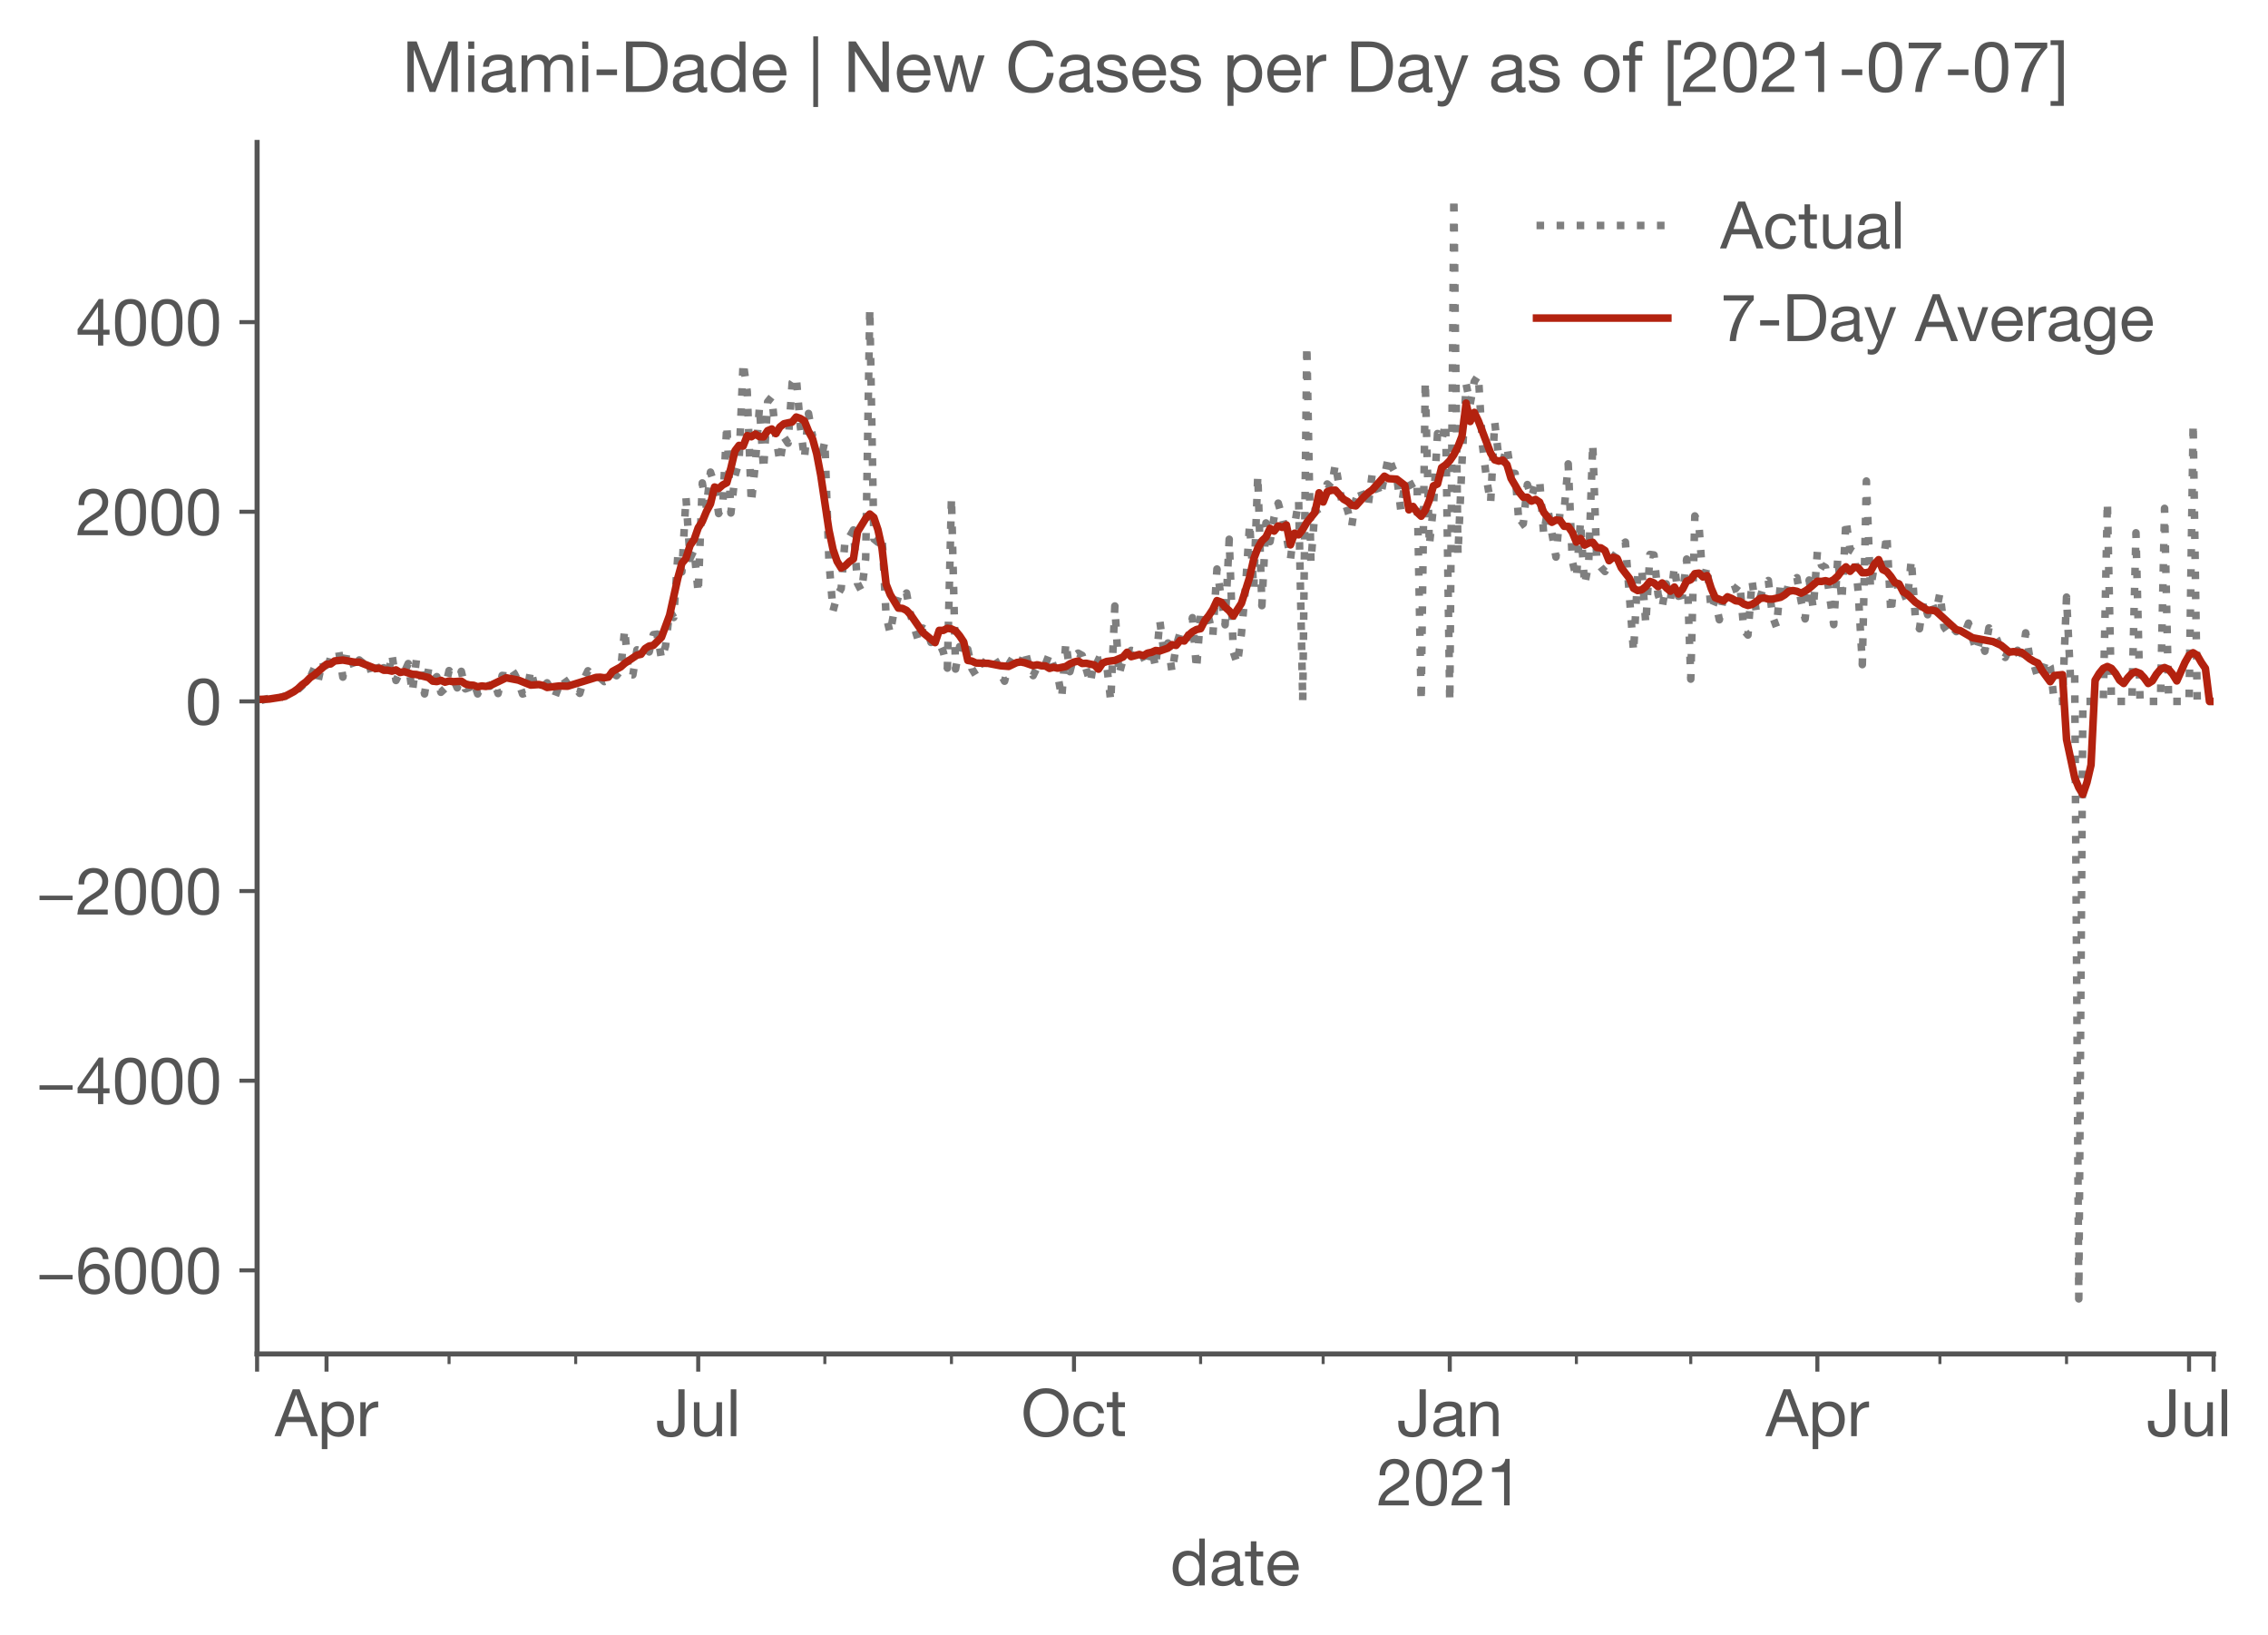 <?xml version="1.0" encoding="utf-8" standalone="no"?>
<!DOCTYPE svg PUBLIC "-//W3C//DTD SVG 1.1//EN"
  "http://www.w3.org/Graphics/SVG/1.1/DTD/svg11.dtd">
<!-- Created with matplotlib (https://matplotlib.org/) -->
<svg height="323.655pt" version="1.1" viewBox="0 0 449.098 323.655" width="449.098pt" xmlns="http://www.w3.org/2000/svg" xmlns:xlink="http://www.w3.org/1999/xlink">
 <defs>
  <style type="text/css">*{stroke-linecap:butt;stroke-linejoin:round;}</style>
 </defs>
 <g id="figure_1">
  <g id="patch_1">
   <path d="M 0 323.655 
L 449.098 323.655 
L 449.098 0 
L 0 0 
z
" style="fill:#ffffff;"/>
  </g>
  <g id="axes_1">
   <g id="patch_2">
    <path d="M 50.909 268.066 
L 438.32 268.066 
L 438.32 28.203 
L 50.909 28.203 
z
" style="fill:#ffffff;"/>
   </g>
   <g id="matplotlib.axis_1">
    <g id="xtick_1">
     <g id="line2d_1">
      <defs>
       <path d="M 0 0 
L 0 3.5 
" id="me0c5e13119" style="stroke:#555555;stroke-width:0.8;"/>
      </defs>
      <g>
       <use style="fill:#555555;stroke:#555555;stroke-width:0.8;" x="50.909" xlink:href="#me0c5e13119" y="268.066"/>
      </g>
     </g>
    </g>
    <g id="xtick_2">
     <g id="line2d_2">
      <g>
       <use style="fill:#555555;stroke:#555555;stroke-width:0.8;" x="64.658" xlink:href="#me0c5e13119" y="268.066"/>
      </g>
     </g>
     <g id="text_1">
      <!-- Apr -->
      <g style="fill:#555555;" transform="translate(54.428 284.349)scale(0.13 -0.13)">
       <defs>
        <path d="M 20.094 29.5 
L 32.203 62.797 
L 32.406 62.797 
L 44.297 29.5 
z
M 27.203 71.406 
L -0.594 0 
L 9.094 0 
L 17.094 21.5 
L 47.297 21.5 
L 55.094 0 
L 65.594 0 
L 37.703 71.406 
z
" id="HelveticaNeue-65"/>
        <path d="M 6.703 51.703 
L 6.703 -19.703 
L 15.203 -19.703 
L 15.203 6.906 
L 15.406 6.906 
Q 16.797 4.594 18.844 3.047 
Q 20.906 1.5 23.203 0.594 
Q 25.5 -0.297 27.844 -0.688 
Q 30.203 -1.094 32.094 -1.094 
Q 38 -1.094 42.453 1 
Q 46.906 3.094 49.844 6.75 
Q 52.797 10.406 54.25 15.297 
Q 55.703 20.203 55.703 25.703 
Q 55.703 31.203 54.203 36.094 
Q 52.703 41 49.75 44.75 
Q 46.797 48.5 42.344 50.703 
Q 37.906 52.906 31.906 52.906 
Q 26.5 52.906 22 50.953 
Q 17.5 49 15.406 44.703 
L 15.203 44.703 
L 15.203 51.703 
z
M 46.703 26.297 
Q 46.703 22.5 45.891 18.891 
Q 45.094 15.297 43.297 12.5 
Q 41.5 9.703 38.547 8 
Q 35.594 6.297 31.203 6.297 
Q 26.797 6.297 23.688 7.938 
Q 20.594 9.594 18.641 12.297 
Q 16.703 15 15.797 18.547 
Q 14.906 22.094 14.906 25.906 
Q 14.906 29.5 15.75 33 
Q 16.594 36.5 18.5 39.25 
Q 20.406 42 23.406 43.703 
Q 26.406 45.406 30.703 45.406 
Q 34.797 45.406 37.844 43.797 
Q 40.906 42.203 42.844 39.5 
Q 44.797 36.797 45.75 33.344 
Q 46.703 29.906 46.703 26.297 
z
" id="HelveticaNeue-112"/>
        <path d="M 6.094 51.703 
L 6.094 0 
L 14.594 0 
L 14.594 23 
Q 14.594 28 15.594 31.844 
Q 16.594 35.703 18.797 38.391 
Q 21 41.094 24.594 42.5 
Q 28.203 43.906 33.297 43.906 
L 33.297 52.906 
Q 26.406 53.094 21.906 50.094 
Q 17.406 47.094 14.297 40.797 
L 14.094 40.797 
L 14.094 51.703 
z
" id="HelveticaNeue-114"/>
       </defs>
       <use xlink:href="#HelveticaNeue-65"/>
       <use x="64.8" xlink:href="#HelveticaNeue-112"/>
       <use x="124.1" xlink:href="#HelveticaNeue-114"/>
      </g>
     </g>
    </g>
    <g id="xtick_3">
     <g id="line2d_3">
      <g>
       <use style="fill:#555555;stroke:#555555;stroke-width:0.8;" x="138.258" xlink:href="#me0c5e13119" y="268.066"/>
      </g>
     </g>
     <g id="text_2">
      <!-- Jul -->
      <g style="fill:#555555;" transform="translate(129.828 284.349)scale(0.13 -0.13)">
       <defs>
        <path d="M 44.094 17.797 
L 44.094 71.406 
L 34.594 71.406 
L 34.594 19.203 
Q 34.594 13.297 32.141 9.797 
Q 29.703 6.297 23.203 6.297 
Q 19.703 6.297 17.453 7.344 
Q 15.203 8.406 13.953 10.297 
Q 12.703 12.203 12.203 14.797 
Q 11.703 17.406 11.703 20.5 
L 11.703 23.5 
L 2.203 23.5 
L 2.203 19.094 
Q 2.203 8.906 7.594 3.656 
Q 13 -1.594 23 -1.594 
Q 29 -1.594 33.047 0.047 
Q 37.094 1.703 39.547 4.453 
Q 42 7.203 43.047 10.703 
Q 44.094 14.203 44.094 17.797 
z
" id="HelveticaNeue-74"/>
        <path d="M 49.203 0 
L 49.203 51.703 
L 40.703 51.703 
L 40.703 22.5 
Q 40.703 19 39.75 16.047 
Q 38.797 13.094 36.891 10.891 
Q 35 8.703 32.141 7.5 
Q 29.297 6.297 25.406 6.297 
Q 20.5 6.297 17.703 9.094 
Q 14.906 11.906 14.906 16.703 
L 14.906 51.703 
L 6.406 51.703 
L 6.406 17.703 
Q 6.406 13.5 7.25 10.047 
Q 8.094 6.594 10.188 4.094 
Q 12.297 1.594 15.688 0.25 
Q 19.094 -1.094 24.203 -1.094 
Q 29.906 -1.094 34.094 1.156 
Q 38.297 3.406 41 8.203 
L 41.203 8.203 
L 41.203 0 
z
" id="HelveticaNeue-117"/>
        <path d="M 6.906 71.406 
L 6.906 0 
L 15.406 0 
L 15.406 71.406 
z
" id="HelveticaNeue-108"/>
       </defs>
       <use xlink:href="#HelveticaNeue-74"/>
       <use x="51.9" xlink:href="#HelveticaNeue-117"/>
       <use x="107.5" xlink:href="#HelveticaNeue-108"/>
      </g>
     </g>
    </g>
    <g id="xtick_4">
     <g id="line2d_4">
      <g>
       <use style="fill:#555555;stroke:#555555;stroke-width:0.8;" x="212.667" xlink:href="#me0c5e13119" y="268.066"/>
      </g>
     </g>
     <g id="text_3">
      <!-- Oct -->
      <g style="fill:#555555;" transform="translate(202.189 284.349)scale(0.13 -0.13)">
       <defs>
        <path d="M 13.297 35.703 
Q 13.297 41.094 14.688 46.344 
Q 16.094 51.594 19.094 55.797 
Q 22.094 60 26.797 62.547 
Q 31.5 65.094 38 65.094 
Q 44.5 65.094 49.203 62.547 
Q 53.906 60 56.906 55.797 
Q 59.906 51.594 61.297 46.344 
Q 62.703 41.094 62.703 35.703 
Q 62.703 30.297 61.297 25.047 
Q 59.906 19.797 56.906 15.594 
Q 53.906 11.406 49.203 8.844 
Q 44.5 6.297 38 6.297 
Q 31.5 6.297 26.797 8.844 
Q 22.094 11.406 19.094 15.594 
Q 16.094 19.797 14.688 25.047 
Q 13.297 30.297 13.297 35.703 
z
M 3.797 35.703 
Q 3.797 28.406 5.938 21.656 
Q 8.094 14.906 12.391 9.703 
Q 16.703 4.5 23.094 1.453 
Q 29.5 -1.594 38 -1.594 
Q 46.5 -1.594 52.891 1.453 
Q 59.297 4.5 63.594 9.703 
Q 67.906 14.906 70.047 21.656 
Q 72.203 28.406 72.203 35.703 
Q 72.203 43 70.047 49.75 
Q 67.906 56.5 63.594 61.703 
Q 59.297 66.906 52.891 70 
Q 46.5 73.094 38 73.094 
Q 29.5 73.094 23.094 70 
Q 16.703 66.906 12.391 61.703 
Q 8.094 56.5 5.938 49.75 
Q 3.797 43 3.797 35.703 
z
" id="HelveticaNeue-79"/>
        <path d="M 41.5 35.094 
L 50.297 35.094 
Q 49.797 39.703 47.891 43.047 
Q 46 46.406 43.047 48.594 
Q 40.094 50.797 36.25 51.844 
Q 32.406 52.906 28 52.906 
Q 21.906 52.906 17.297 50.75 
Q 12.703 48.594 9.641 44.844 
Q 6.594 41.094 5.094 36.047 
Q 3.594 31 3.594 25.203 
Q 3.594 19.406 5.141 14.547 
Q 6.703 9.703 9.75 6.203 
Q 12.797 2.703 17.344 0.797 
Q 21.906 -1.094 27.797 -1.094 
Q 37.703 -1.094 43.453 4.094 
Q 49.203 9.297 50.594 18.906 
L 41.906 18.906 
Q 41.094 12.906 37.547 9.594 
Q 34 6.297 27.703 6.297 
Q 23.703 6.297 20.797 7.891 
Q 17.906 9.5 16.094 12.141 
Q 14.297 14.797 13.438 18.188 
Q 12.594 21.594 12.594 25.203 
Q 12.594 29.094 13.391 32.75 
Q 14.203 36.406 16.047 39.203 
Q 17.906 42 21 43.703 
Q 24.094 45.406 28.703 45.406 
Q 34.094 45.406 37.297 42.703 
Q 40.5 40 41.5 35.094 
z
" id="HelveticaNeue-99"/>
        <path d="M 18.203 51.703 
L 18.203 67.203 
L 9.703 67.203 
L 9.703 51.703 
L 0.906 51.703 
L 0.906 44.203 
L 9.703 44.203 
L 9.703 11.297 
Q 9.703 7.703 10.391 5.5 
Q 11.094 3.297 12.547 2.094 
Q 14 0.906 16.344 0.453 
Q 18.703 0 22 0 
L 28.5 0 
L 28.5 7.5 
L 24.594 7.5 
Q 22.594 7.5 21.344 7.641 
Q 20.094 7.797 19.391 8.297 
Q 18.703 8.797 18.453 9.688 
Q 18.203 10.594 18.203 12.094 
L 18.203 44.203 
L 28.5 44.203 
L 28.5 51.703 
z
" id="HelveticaNeue-116"/>
       </defs>
       <use xlink:href="#HelveticaNeue-79"/>
       <use x="76" xlink:href="#HelveticaNeue-99"/>
       <use x="129.7" xlink:href="#HelveticaNeue-116"/>
      </g>
     </g>
    </g>
    <g id="xtick_5">
     <g id="line2d_5">
      <g>
       <use style="fill:#555555;stroke:#555555;stroke-width:0.8;" x="287.076" xlink:href="#me0c5e13119" y="268.066"/>
      </g>
     </g>
     <g id="text_4">
      <!-- Jan -->
      <g style="fill:#555555;" transform="translate(276.598 284.349)scale(0.13 -0.13)">
       <defs>
        <path d="M 52.203 0.203 
Q 50 -1.094 46.094 -1.094 
Q 42.797 -1.094 40.844 0.75 
Q 38.906 2.594 38.906 6.797 
Q 35.406 2.594 30.75 0.75 
Q 26.094 -1.094 20.703 -1.094 
Q 17.203 -1.094 14.047 -0.297 
Q 10.906 0.5 8.594 2.203 
Q 6.297 3.906 4.938 6.656 
Q 3.594 9.406 3.594 13.297 
Q 3.594 17.703 5.094 20.5 
Q 6.594 23.297 9.047 25.047 
Q 11.5 26.797 14.641 27.688 
Q 17.797 28.594 21.094 29.203 
Q 24.594 29.906 27.75 30.25 
Q 30.906 30.594 33.297 31.25 
Q 35.703 31.906 37.094 33.156 
Q 38.5 34.406 38.5 36.797 
Q 38.5 39.594 37.453 41.297 
Q 36.406 43 34.75 43.891 
Q 33.094 44.797 31.047 45.094 
Q 29 45.406 27 45.406 
Q 21.594 45.406 18 43.344 
Q 14.406 41.297 14.094 35.594 
L 5.594 35.594 
Q 5.797 40.406 7.594 43.703 
Q 9.406 47 12.406 49.047 
Q 15.406 51.094 19.25 52 
Q 23.094 52.906 27.5 52.906 
Q 31 52.906 34.453 52.406 
Q 37.906 51.906 40.703 50.344 
Q 43.5 48.797 45.203 46 
Q 46.906 43.203 46.906 38.703 
L 46.906 12.094 
Q 46.906 9.094 47.25 7.688 
Q 47.594 6.297 49.594 6.297 
Q 50.703 6.297 52.203 6.797 
z
M 38.406 26.703 
Q 36.797 25.5 34.188 24.953 
Q 31.594 24.406 28.75 24.047 
Q 25.906 23.703 23 23.25 
Q 20.094 22.797 17.797 21.797 
Q 15.5 20.797 14.047 18.938 
Q 12.594 17.094 12.594 13.906 
Q 12.594 11.797 13.438 10.344 
Q 14.297 8.906 15.641 8 
Q 17 7.094 18.797 6.688 
Q 20.594 6.297 22.594 6.297 
Q 26.797 6.297 29.797 7.438 
Q 32.797 8.594 34.688 10.344 
Q 36.594 12.094 37.5 14.141 
Q 38.406 16.203 38.406 18 
z
" id="HelveticaNeue-97"/>
        <path d="M 6.406 51.703 
L 6.406 0 
L 14.906 0 
L 14.906 29.203 
Q 14.906 32.703 15.844 35.641 
Q 16.797 38.594 18.688 40.797 
Q 20.594 43 23.438 44.203 
Q 26.297 45.406 30.203 45.406 
Q 35.094 45.406 37.891 42.594 
Q 40.703 39.797 40.703 35 
L 40.703 0 
L 49.203 0 
L 49.203 34 
Q 49.203 38.203 48.344 41.641 
Q 47.5 45.094 45.391 47.594 
Q 43.297 50.094 39.891 51.5 
Q 36.5 52.906 31.406 52.906 
Q 19.906 52.906 14.594 43.5 
L 14.406 43.5 
L 14.406 51.703 
z
" id="HelveticaNeue-110"/>
       </defs>
       <use xlink:href="#HelveticaNeue-74"/>
       <use x="51.9" xlink:href="#HelveticaNeue-97"/>
       <use x="105.6" xlink:href="#HelveticaNeue-110"/>
      </g>
      <!-- 2021 -->
      <g style="fill:#555555;" transform="translate(272.622 298.05)scale(0.13 -0.13)">
       <defs>
        <path d="M 4.406 45.797 
L 12.906 45.797 
Q 12.797 49 13.547 52.141 
Q 14.297 55.297 16 57.797 
Q 17.703 60.297 20.344 61.844 
Q 23 63.406 26.703 63.406 
Q 29.5 63.406 32 62.5 
Q 34.5 61.594 36.344 59.891 
Q 38.203 58.203 39.297 55.844 
Q 40.406 53.5 40.406 50.594 
Q 40.406 46.906 39.25 44.094 
Q 38.094 41.297 35.844 38.891 
Q 33.594 36.5 30.188 34.141 
Q 26.797 31.797 22.297 29 
Q 18.594 26.797 15.188 24.297 
Q 11.797 21.797 9.094 18.5 
Q 6.406 15.203 4.656 10.75 
Q 2.906 6.297 2.406 0 
L 48.703 0 
L 48.703 7.5 
L 12.297 7.5 
Q 12.906 10.797 14.844 13.344 
Q 16.797 15.906 19.547 18.094 
Q 22.297 20.297 25.594 22.25 
Q 28.906 24.203 32.203 26.203 
Q 35.5 28.297 38.594 30.594 
Q 41.703 32.906 44.094 35.75 
Q 46.5 38.594 47.953 42.188 
Q 49.406 45.797 49.406 50.5 
Q 49.406 55.5 47.656 59.297 
Q 45.906 63.094 42.906 65.641 
Q 39.906 68.203 35.844 69.547 
Q 31.797 70.906 27.203 70.906 
Q 21.594 70.906 17.188 69 
Q 12.797 67.094 9.844 63.75 
Q 6.906 60.406 5.5 55.797 
Q 4.094 51.203 4.406 45.797 
z
" id="HelveticaNeue-50"/>
        <path d="M 13.203 34.906 
Q 13.203 37.5 13.25 40.641 
Q 13.297 43.797 13.75 46.938 
Q 14.203 50.094 15.047 53.094 
Q 15.906 56.094 17.547 58.344 
Q 19.203 60.594 21.703 62 
Q 24.203 63.406 27.797 63.406 
Q 31.406 63.406 33.906 62 
Q 36.406 60.594 38.047 58.344 
Q 39.703 56.094 40.547 53.094 
Q 41.406 50.094 41.844 46.938 
Q 42.297 43.797 42.344 40.641 
Q 42.406 37.5 42.406 34.906 
Q 42.406 30.906 42.156 25.953 
Q 41.906 21 40.547 16.641 
Q 39.203 12.297 36.203 9.297 
Q 33.203 6.297 27.797 6.297 
Q 22.406 6.297 19.406 9.297 
Q 16.406 12.297 15.047 16.641 
Q 13.703 21 13.453 25.953 
Q 13.203 30.906 13.203 34.906 
z
M 4.203 34.797 
Q 4.203 30.906 4.391 26.703 
Q 4.594 22.5 5.391 18.5 
Q 6.203 14.5 7.703 10.953 
Q 9.203 7.406 11.797 4.703 
Q 14.406 2 18.344 0.453 
Q 22.297 -1.094 27.797 -1.094 
Q 33.406 -1.094 37.297 0.453 
Q 41.203 2 43.797 4.703 
Q 46.406 7.406 47.906 10.953 
Q 49.406 14.5 50.203 18.5 
Q 51 22.5 51.203 26.703 
Q 51.406 30.906 51.406 34.797 
Q 51.406 38.703 51.203 42.891 
Q 51 47.094 50.203 51.094 
Q 49.406 55.094 47.906 58.688 
Q 46.406 62.297 43.797 65 
Q 41.203 67.703 37.25 69.297 
Q 33.297 70.906 27.797 70.906 
Q 22.297 70.906 18.344 69.297 
Q 14.406 67.703 11.797 65 
Q 9.203 62.297 7.703 58.688 
Q 6.203 55.094 5.391 51.094 
Q 4.594 47.094 4.391 42.891 
Q 4.203 38.703 4.203 34.797 
z
" id="HelveticaNeue-48"/>
        <path d="M 35.594 0 
L 35.594 70.906 
L 29.094 70.906 
Q 28.406 66.906 26.5 64.297 
Q 24.594 61.703 21.844 60.203 
Q 19.094 58.703 15.688 58.141 
Q 12.297 57.594 8.703 57.594 
L 8.703 50.797 
L 27.094 50.797 
L 27.094 0 
z
" id="HelveticaNeue-49"/>
       </defs>
       <use xlink:href="#HelveticaNeue-50"/>
       <use x="55.6" xlink:href="#HelveticaNeue-48"/>
       <use x="111.2" xlink:href="#HelveticaNeue-50"/>
       <use x="166.8" xlink:href="#HelveticaNeue-49"/>
      </g>
     </g>
    </g>
    <g id="xtick_6">
     <g id="line2d_6">
      <g>
       <use style="fill:#555555;stroke:#555555;stroke-width:0.8;" x="359.867" xlink:href="#me0c5e13119" y="268.066"/>
      </g>
     </g>
     <g id="text_5">
      <!-- Apr -->
      <g style="fill:#555555;" transform="translate(349.637 284.349)scale(0.13 -0.13)">
       <use xlink:href="#HelveticaNeue-65"/>
       <use x="64.8" xlink:href="#HelveticaNeue-112"/>
       <use x="124.1" xlink:href="#HelveticaNeue-114"/>
      </g>
     </g>
    </g>
    <g id="xtick_7">
     <g id="line2d_7">
      <g>
       <use style="fill:#555555;stroke:#555555;stroke-width:0.8;" x="433.467" xlink:href="#me0c5e13119" y="268.066"/>
      </g>
     </g>
     <g id="text_6">
      <!-- Jul -->
      <g style="fill:#555555;" transform="translate(425.037 284.349)scale(0.13 -0.13)">
       <use xlink:href="#HelveticaNeue-74"/>
       <use x="51.9" xlink:href="#HelveticaNeue-117"/>
       <use x="107.5" xlink:href="#HelveticaNeue-108"/>
      </g>
     </g>
    </g>
    <g id="xtick_8">
     <g id="line2d_8">
      <g>
       <use style="fill:#555555;stroke:#555555;stroke-width:0.8;" x="438.32" xlink:href="#me0c5e13119" y="268.066"/>
      </g>
     </g>
    </g>
    <g id="xtick_9">
     <g id="line2d_9">
      <defs>
       <path d="M 0 0 
L 0 2 
" id="m9fa3dd128c" style="stroke:#555555;stroke-width:0.6;"/>
      </defs>
      <g>
       <use style="fill:#555555;stroke:#555555;stroke-width:0.6;" x="88.922" xlink:href="#m9fa3dd128c" y="268.066"/>
      </g>
     </g>
    </g>
    <g id="xtick_10">
     <g id="line2d_10">
      <g>
       <use style="fill:#555555;stroke:#555555;stroke-width:0.6;" x="113.995" xlink:href="#m9fa3dd128c" y="268.066"/>
      </g>
     </g>
    </g>
    <g id="xtick_11">
     <g id="line2d_11">
      <g>
       <use style="fill:#555555;stroke:#555555;stroke-width:0.6;" x="163.331" xlink:href="#m9fa3dd128c" y="268.066"/>
      </g>
     </g>
    </g>
    <g id="xtick_12">
     <g id="line2d_12">
      <g>
       <use style="fill:#555555;stroke:#555555;stroke-width:0.6;" x="188.403" xlink:href="#m9fa3dd128c" y="268.066"/>
      </g>
     </g>
    </g>
    <g id="xtick_13">
     <g id="line2d_13">
      <g>
       <use style="fill:#555555;stroke:#555555;stroke-width:0.6;" x="237.74" xlink:href="#m9fa3dd128c" y="268.066"/>
      </g>
     </g>
    </g>
    <g id="xtick_14">
     <g id="line2d_14">
      <g>
       <use style="fill:#555555;stroke:#555555;stroke-width:0.6;" x="262.003" xlink:href="#m9fa3dd128c" y="268.066"/>
      </g>
     </g>
    </g>
    <g id="xtick_15">
     <g id="line2d_15">
      <g>
       <use style="fill:#555555;stroke:#555555;stroke-width:0.6;" x="312.149" xlink:href="#m9fa3dd128c" y="268.066"/>
      </g>
     </g>
    </g>
    <g id="xtick_16">
     <g id="line2d_16">
      <g>
       <use style="fill:#555555;stroke:#555555;stroke-width:0.6;" x="334.795" xlink:href="#m9fa3dd128c" y="268.066"/>
      </g>
     </g>
    </g>
    <g id="xtick_17">
     <g id="line2d_17">
      <g>
       <use style="fill:#555555;stroke:#555555;stroke-width:0.6;" x="384.131" xlink:href="#m9fa3dd128c" y="268.066"/>
      </g>
     </g>
    </g>
    <g id="xtick_18">
     <g id="line2d_18">
      <g>
       <use style="fill:#555555;stroke:#555555;stroke-width:0.6;" x="409.204" xlink:href="#m9fa3dd128c" y="268.066"/>
      </g>
     </g>
    </g>
    <g id="text_7">
     <!-- date -->
     <g style="fill:#555555;" transform="translate(231.731 313.894)scale(0.13 -0.13)">
      <defs>
       <path d="M 12.594 25.406 
Q 12.594 29.203 13.391 32.797 
Q 14.203 36.406 16 39.203 
Q 17.797 42 20.797 43.703 
Q 23.797 45.406 28.094 45.406 
Q 32.5 45.406 35.594 43.75 
Q 38.703 42.094 40.641 39.391 
Q 42.594 36.703 43.5 33.141 
Q 44.406 29.594 44.406 25.797 
Q 44.406 22.203 43.547 18.703 
Q 42.703 15.203 40.797 12.453 
Q 38.906 9.703 35.906 8 
Q 32.906 6.297 28.594 6.297 
Q 24.5 6.297 21.453 7.891 
Q 18.406 9.5 16.453 12.203 
Q 14.5 14.906 13.547 18.344 
Q 12.594 21.797 12.594 25.406 
z
M 52.594 0 
L 52.594 71.406 
L 44.094 71.406 
L 44.094 44.797 
L 43.906 44.797 
Q 42.5 47.094 40.453 48.641 
Q 38.406 50.203 36.094 51.141 
Q 33.797 52.094 31.5 52.5 
Q 29.203 52.906 27.203 52.906 
Q 21.297 52.906 16.844 50.75 
Q 12.406 48.594 9.453 44.938 
Q 6.5 41.297 5.047 36.391 
Q 3.594 31.5 3.594 26 
Q 3.594 20.5 5.094 15.594 
Q 6.594 10.703 9.547 7 
Q 12.5 3.297 16.953 1.094 
Q 21.406 -1.094 27.406 -1.094 
Q 32.797 -1.094 37.297 0.797 
Q 41.797 2.703 43.906 7 
L 44.094 7 
L 44.094 0 
z
" id="HelveticaNeue-100"/>
       <path d="M 42.297 30.797 
L 12.594 30.797 
Q 12.797 33.797 13.891 36.438 
Q 15 39.094 16.891 41.094 
Q 18.797 43.094 21.438 44.25 
Q 24.094 45.406 27.406 45.406 
Q 30.594 45.406 33.25 44.25 
Q 35.906 43.094 37.844 41.141 
Q 39.797 39.203 40.938 36.5 
Q 42.094 33.797 42.297 30.797 
z
M 50.5 16.406 
L 42.094 16.406 
Q 41 11.297 37.547 8.797 
Q 34.094 6.297 28.703 6.297 
Q 24.5 6.297 21.391 7.688 
Q 18.297 9.094 16.297 11.438 
Q 14.297 13.797 13.391 16.844 
Q 12.5 19.906 12.594 23.297 
L 51.297 23.297 
Q 51.5 28 50.453 33.203 
Q 49.406 38.406 46.656 42.797 
Q 43.906 47.203 39.344 50.047 
Q 34.797 52.906 27.906 52.906 
Q 22.594 52.906 18.141 50.906 
Q 13.703 48.906 10.453 45.297 
Q 7.203 41.703 5.391 36.797 
Q 3.594 31.906 3.594 26 
Q 3.797 20.094 5.344 15.094 
Q 6.906 10.094 10 6.5 
Q 13.094 2.906 17.641 0.906 
Q 22.203 -1.094 28.406 -1.094 
Q 37.203 -1.094 43 3.297 
Q 48.797 7.703 50.5 16.406 
z
" id="HelveticaNeue-101"/>
      </defs>
      <use xlink:href="#HelveticaNeue-100"/>
      <use x="59.3" xlink:href="#HelveticaNeue-97"/>
      <use x="113" xlink:href="#HelveticaNeue-116"/>
      <use x="144.5" xlink:href="#HelveticaNeue-101"/>
     </g>
    </g>
   </g>
   <g id="matplotlib.axis_2">
    <g id="ytick_1">
     <g id="line2d_19">
      <defs>
       <path d="M 0 0 
L -3.5 0 
" id="ma514938825" style="stroke:#555555;stroke-width:0.8;"/>
      </defs>
      <g>
       <use style="fill:#555555;stroke:#555555;stroke-width:0.8;" x="50.909" xlink:href="#ma514938825" y="251.512"/>
      </g>
     </g>
     <g id="text_8">
      <!-- −6000 -->
      <g style="fill:#555555;" transform="translate(7.2 256.154)scale(0.13 -0.13)">
       <defs>
        <path d="M 4.797 28.703 
L 4.797 21.906 
L 55.203 21.906 
L 55.203 28.703 
z
" id="HelveticaNeue-8722"/>
        <path d="M 41.406 52.797 
L 49.906 52.797 
Q 49.094 61.594 43.891 66.25 
Q 38.703 70.906 29.906 70.906 
Q 22.297 70.906 17.297 67.703 
Q 12.297 64.5 9.297 59.203 
Q 6.297 53.906 5.047 47.047 
Q 3.797 40.203 3.797 32.906 
Q 3.797 27.297 4.641 21.297 
Q 5.5 15.297 8.094 10.297 
Q 10.703 5.297 15.5 2.094 
Q 20.297 -1.094 28.203 -1.094 
Q 34.906 -1.094 39.453 1.156 
Q 44 3.406 46.75 6.844 
Q 49.5 10.297 50.703 14.5 
Q 51.906 18.703 51.906 22.594 
Q 51.906 27.5 50.406 31.703 
Q 48.906 35.906 46.156 39 
Q 43.406 42.094 39.344 43.844 
Q 35.297 45.594 30.203 45.594 
Q 24.406 45.594 19.953 43.391 
Q 15.5 41.203 12.5 36.297 
L 12.297 36.5 
Q 12.406 40.594 13.094 45.297 
Q 13.797 50 15.641 54.047 
Q 17.5 58.094 20.797 60.75 
Q 24.094 63.406 29.5 63.406 
Q 34.594 63.406 37.688 60.5 
Q 40.797 57.594 41.406 52.797 
z
M 28.594 38.094 
Q 32.203 38.094 34.891 36.797 
Q 37.594 35.5 39.391 33.344 
Q 41.203 31.203 42.047 28.25 
Q 42.906 25.297 42.906 22 
Q 42.906 18.906 41.953 16.047 
Q 41 13.203 39.203 11 
Q 37.406 8.797 34.75 7.547 
Q 32.094 6.297 28.594 6.297 
Q 25.094 6.297 22.344 7.547 
Q 19.594 8.797 17.75 10.891 
Q 15.906 13 14.906 15.891 
Q 13.906 18.797 13.906 22.094 
Q 13.906 25.406 14.844 28.344 
Q 15.797 31.297 17.688 33.438 
Q 19.594 35.594 22.297 36.844 
Q 25 38.094 28.594 38.094 
z
" id="HelveticaNeue-54"/>
       </defs>
       <use xlink:href="#HelveticaNeue-8722"/>
       <use x="60" xlink:href="#HelveticaNeue-54"/>
       <use x="115.6" xlink:href="#HelveticaNeue-48"/>
       <use x="171.2" xlink:href="#HelveticaNeue-48"/>
       <use x="226.8" xlink:href="#HelveticaNeue-48"/>
      </g>
     </g>
    </g>
    <g id="ytick_2">
     <g id="line2d_20">
      <g>
       <use style="fill:#555555;stroke:#555555;stroke-width:0.8;" x="50.909" xlink:href="#ma514938825" y="213.965"/>
      </g>
     </g>
     <g id="text_9">
      <!-- −4000 -->
      <g style="fill:#555555;" transform="translate(7.2 218.606)scale(0.13 -0.13)">
       <defs>
        <path d="M 33.906 24.094 
L 10.094 24.094 
L 33.703 58.797 
L 33.906 58.797 
z
M 41.906 24.094 
L 41.906 70.906 
L 35.094 70.906 
L 2.797 24.797 
L 2.797 16.594 
L 33.906 16.594 
L 33.906 0 
L 41.906 0 
L 41.906 16.594 
L 51.5 16.594 
L 51.5 24.094 
z
" id="HelveticaNeue-52"/>
       </defs>
       <use xlink:href="#HelveticaNeue-8722"/>
       <use x="60" xlink:href="#HelveticaNeue-52"/>
       <use x="115.6" xlink:href="#HelveticaNeue-48"/>
       <use x="171.2" xlink:href="#HelveticaNeue-48"/>
       <use x="226.8" xlink:href="#HelveticaNeue-48"/>
      </g>
     </g>
    </g>
    <g id="ytick_3">
     <g id="line2d_21">
      <g>
       <use style="fill:#555555;stroke:#555555;stroke-width:0.8;" x="50.909" xlink:href="#ma514938825" y="176.417"/>
      </g>
     </g>
     <g id="text_10">
      <!-- −2000 -->
      <g style="fill:#555555;" transform="translate(7.2 181.059)scale(0.13 -0.13)">
       <use xlink:href="#HelveticaNeue-8722"/>
       <use x="60" xlink:href="#HelveticaNeue-50"/>
       <use x="115.6" xlink:href="#HelveticaNeue-48"/>
       <use x="171.2" xlink:href="#HelveticaNeue-48"/>
       <use x="226.8" xlink:href="#HelveticaNeue-48"/>
      </g>
     </g>
    </g>
    <g id="ytick_4">
     <g id="line2d_22">
      <g>
       <use style="fill:#555555;stroke:#555555;stroke-width:0.8;" x="50.909" xlink:href="#ma514938825" y="138.87"/>
      </g>
     </g>
     <g id="text_11">
      <!-- 0 -->
      <g style="fill:#555555;" transform="translate(36.682 143.511)scale(0.13 -0.13)">
       <use xlink:href="#HelveticaNeue-48"/>
      </g>
     </g>
    </g>
    <g id="ytick_5">
     <g id="line2d_23">
      <g>
       <use style="fill:#555555;stroke:#555555;stroke-width:0.8;" x="50.909" xlink:href="#ma514938825" y="101.322"/>
      </g>
     </g>
     <g id="text_12">
      <!-- 2000 -->
      <g style="fill:#555555;" transform="translate(15 105.964)scale(0.13 -0.13)">
       <use xlink:href="#HelveticaNeue-50"/>
       <use x="55.6" xlink:href="#HelveticaNeue-48"/>
       <use x="111.2" xlink:href="#HelveticaNeue-48"/>
       <use x="166.8" xlink:href="#HelveticaNeue-48"/>
      </g>
     </g>
    </g>
    <g id="ytick_6">
     <g id="line2d_24">
      <g>
       <use style="fill:#555555;stroke:#555555;stroke-width:0.8;" x="50.909" xlink:href="#ma514938825" y="63.775"/>
      </g>
     </g>
     <g id="text_13">
      <!-- 4000 -->
      <g style="fill:#555555;" transform="translate(15 68.416)scale(0.13 -0.13)">
       <use xlink:href="#HelveticaNeue-52"/>
       <use x="55.6" xlink:href="#HelveticaNeue-48"/>
       <use x="111.2" xlink:href="#HelveticaNeue-48"/>
       <use x="166.8" xlink:href="#HelveticaNeue-48"/>
      </g>
     </g>
    </g>
   </g>
   <g id="line2d_25">
    <path clip-path="url(#p8e014267d6)" d="M 51.718 138.682 
L 53.335 138.231 
L 54.144 138.419 
L 54.953 138.438 
L 55.762 138.006 
L 56.57 137.781 
L 57.379 137.95 
L 59.805 135.791 
L 60.614 134.815 
L 61.423 134.139 
L 62.232 132.299 
L 63.041 134.571 
L 63.849 130.928 
L 64.658 133.388 
L 65.467 130.046 
L 66.276 129.896 
L 67.085 128.995 
L 67.893 134.064 
L 68.702 129.013 
L 69.511 130.328 
L 70.32 132.58 
L 71.129 130.666 
L 71.937 131.323 
L 72.746 130.271 
L 73.555 133.238 
L 74.364 131.341 
L 75.173 134.12 
L 75.981 132.205 
L 76.79 134.007 
L 77.599 129.52 
L 78.408 134.721 
L 79.216 133.069 
L 80.025 133.181 
L 80.834 131.379 
L 81.643 137.049 
L 82.452 130.703 
L 83.26 132.524 
L 84.069 137.387 
L 84.878 132.374 
L 85.687 134.758 
L 86.496 133.97 
L 87.304 137.067 
L 88.113 136.298 
L 88.922 132.768 
L 89.731 134.308 
L 90.54 136.185 
L 91.348 132.918 
L 92.157 136.392 
L 92.966 136.11 
L 93.775 134.852 
L 94.584 137.387 
L 95.392 135.547 
L 97.01 135.866 
L 97.819 134.777 
L 98.627 137.311 
L 99.436 133.726 
L 100.245 133.82 
L 101.054 132.205 
L 101.863 133.388 
L 102.671 135.002 
L 103.48 137.405 
L 104.289 137.143 
L 105.098 132.618 
L 105.907 135.96 
L 106.715 135.641 
L 107.524 136.035 
L 108.333 135.19 
L 109.951 137.8 
L 110.759 135.659 
L 111.568 134.27 
L 112.377 135.397 
L 113.186 135.603 
L 113.995 136.26 
L 114.803 137.274 
L 115.612 134.514 
L 116.421 132.806 
L 117.23 133.669 
L 118.038 134.308 
L 118.847 134.214 
L 119.656 134.946 
L 120.465 134.664 
L 121.274 133.294 
L 122.082 133.782 
L 122.891 132.787 
L 123.7 124.583 
L 124.509 133.538 
L 125.318 133.613 
L 126.126 128.657 
L 126.935 128.882 
L 127.744 127.962 
L 128.553 129.07 
L 129.362 125.653 
L 130.17 125.54 
L 130.979 130.44 
L 131.788 127.925 
L 132.597 120.903 
L 133.406 122.255 
L 134.214 110.108 
L 135.023 113.225 
L 135.832 98.469 
L 136.641 110.559 
L 137.45 108.869 
L 138.258 117.449 
L 139.067 95.615 
L 139.876 100.459 
L 140.685 93.475 
L 141.493 96.028 
L 142.302 101.679 
L 143.111 100.083 
L 143.92 84.125 
L 144.729 101.566 
L 145.537 94.188 
L 146.346 91.428 
L 147.155 71.735 
L 147.964 77.498 
L 148.773 99.633 
L 149.581 91.672 
L 150.39 80.521 
L 151.199 93.024 
L 152.008 79.563 
L 152.817 78.568 
L 153.625 86.36 
L 154.434 91.522 
L 155.243 86.528 
L 156.052 87.749 
L 156.861 75.752 
L 157.669 74.588 
L 158.478 84.407 
L 159.287 90.809 
L 160.096 81.854 
L 160.904 86.472 
L 161.713 86.81 
L 162.522 91.072 
L 163.331 87.336 
L 164.14 111.028 
L 164.948 120.96 
L 165.757 117.937 
L 166.566 116.529 
L 167.375 106.429 
L 168.184 106.354 
L 168.992 104.927 
L 169.801 115.515 
L 170.61 117.055 
L 171.419 110.578 
L 172.228 61.128 
L 173.036 106.71 
L 173.845 107.367 
L 174.654 106.11 
L 175.463 121.973 
L 176.272 125.371 
L 177.08 120.772 
L 177.889 118.162 
L 178.698 118.801 
L 179.507 117.411 
L 180.315 121.804 
L 181.933 127.117 
L 182.742 124.358 
L 183.551 124.789 
L 184.359 127.192 
L 185.168 126.46 
L 185.977 127.23 
L 186.786 129.089 
L 187.595 132.28 
L 188.403 98.525 
L 189.212 132.468 
L 190.021 128.018 
L 190.83 129.652 
L 191.639 128.563 
L 192.447 132.393 
L 193.256 133.726 
L 194.065 131.567 
L 194.874 131.229 
L 195.683 130.215 
L 196.491 129.84 
L 197.3 131.079 
L 198.109 133.313 
L 198.918 134.871 
L 199.727 131.567 
L 200.535 130.253 
L 201.344 130.459 
L 202.153 131.642 
L 202.962 128.807 
L 203.77 132.017 
L 204.579 133.763 
L 205.388 132.074 
L 206.197 132.017 
L 207.006 131.51 
L 207.814 129.427 
L 208.623 131.942 
L 209.432 133.576 
L 210.241 138.119 
L 211.05 127.23 
L 211.858 132.975 
L 212.667 129.821 
L 213.476 129.314 
L 214.285 129.764 
L 215.902 135.246 
L 216.711 130.403 
L 217.52 130.778 
L 218.329 130.59 
L 219.138 131.529 
L 219.946 138.87 
L 220.755 119.983 
L 221.564 133.632 
L 222.373 130.609 
L 223.181 130.722 
L 223.99 128.769 
L 224.799 128.92 
L 225.608 128.469 
L 227.225 131.886 
L 228.034 128.356 
L 228.843 132.149 
L 229.652 122.856 
L 230.461 129.107 
L 231.269 127.305 
L 232.078 133.069 
L 232.887 127.962 
L 233.696 125.221 
L 234.505 124.864 
L 235.313 126.235 
L 236.122 122.292 
L 236.931 132.505 
L 237.74 121.635 
L 238.549 121.072 
L 239.357 122.368 
L 240.166 125.803 
L 240.975 112.662 
L 242.592 123.701 
L 243.401 106.767 
L 244.21 129.051 
L 245.019 131.473 
L 245.828 125.39 
L 246.636 116.247 
L 247.445 103.65 
L 248.254 116.585 
L 249.063 94.094 
L 249.872 119.908 
L 250.68 103.538 
L 251.489 107.236 
L 252.298 102.355 
L 253.107 99.614 
L 253.916 102.449 
L 254.724 106.091 
L 255.533 110.728 
L 256.342 104.101 
L 257.151 99.069 
L 257.96 138.87 
L 258.768 68.431 
L 259.577 111.347 
L 260.386 100.872 
L 261.195 102.036 
L 262.003 98.638 
L 262.812 95.821 
L 263.621 96.554 
L 264.43 91.841 
L 266.047 101.341 
L 266.856 101.059 
L 267.665 104.119 
L 268.474 98.919 
L 269.283 96.816 
L 270.091 99.069 
L 270.9 100.215 
L 271.709 93.907 
L 273.327 98.318 
L 274.944 90.396 
L 275.753 92.668 
L 276.562 94.151 
L 277.371 100.965 
L 278.179 95.746 
L 278.988 95.221 
L 279.797 96.76 
L 280.606 95.634 
L 281.415 138.87 
L 282.223 75.471 
L 283.032 108.006 
L 283.841 100.252 
L 284.65 85.834 
L 285.458 87.279 
L 286.267 83.731 
L 287.076 138.87 
L 287.885 39.106 
L 288.694 109.827 
L 289.502 91.466 
L 290.311 76.034 
L 291.12 79.995 
L 291.929 75.546 
L 292.738 74.288 
L 293.546 88.087 
L 294.355 94.808 
L 295.164 99.557 
L 295.973 83.525 
L 296.782 90.659 
L 297.59 91.335 
L 298.399 88.462 
L 299.208 93.663 
L 300.017 93.738 
L 300.826 104.251 
L 301.634 103.669 
L 302.443 95.934 
L 303.252 98.45 
L 304.061 95.709 
L 304.869 95.052 
L 305.678 105.772 
L 306.487 100.759 
L 308.105 110.296 
L 308.913 101.247 
L 309.722 101.134 
L 310.531 91.841 
L 311.34 111.122 
L 312.149 114.408 
L 312.957 103.218 
L 313.766 115.778 
L 314.575 111.704 
L 315.384 87.861 
L 316.193 111.272 
L 317.001 112.305 
L 317.81 113.15 
L 318.619 111.573 
L 321.045 108.024 
L 321.854 107.33 
L 323.472 129.089 
L 324.28 113.788 
L 325.089 112.624 
L 325.898 123.532 
L 326.707 109.77 
L 327.516 109.883 
L 328.324 117.693 
L 329.133 120.209 
L 329.942 115.59 
L 330.751 118.894 
L 331.56 112.136 
L 332.368 118.05 
L 333.177 117.843 
L 333.986 110.69 
L 334.795 134.458 
L 335.604 102.148 
L 336.412 103.8 
L 337.221 115.496 
L 338.03 112.098 
L 338.839 120.772 
L 339.648 118.819 
L 340.456 122.706 
L 341.265 118.35 
L 342.074 118.087 
L 342.883 116.829 
L 343.692 116.548 
L 344.5 115.478 
L 345.309 124.771 
L 346.118 125.728 
L 346.927 114.971 
L 347.735 120.828 
L 349.353 115.684 
L 350.162 114.933 
L 350.971 121.973 
L 351.779 124.17 
L 352.588 115.234 
L 353.397 119.007 
L 354.206 115.365 
L 355.015 115.102 
L 355.823 114.37 
L 356.632 118.932 
L 357.441 122.537 
L 358.25 114.839 
L 359.059 120.528 
L 359.867 109.245 
L 360.676 111.892 
L 361.485 112.361 
L 363.103 123.663 
L 363.911 110.409 
L 364.72 118.97 
L 365.529 102.974 
L 366.338 108.813 
L 367.146 109.301 
L 367.955 117.092 
L 368.764 131.585 
L 369.573 95.24 
L 370.382 116.491 
L 371.19 111.779 
L 371.999 111.385 
L 372.808 111.76 
L 373.617 105.828 
L 374.426 121.466 
L 375.234 113.6 
L 376.043 117.693 
L 376.852 117.055 
L 377.661 119.063 
L 378.47 110.784 
L 379.278 122.386 
L 380.087 124.489 
L 380.896 119.026 
L 381.705 121.71 
L 382.514 119.232 
L 383.322 121.448 
L 384.131 117.411 
L 384.94 124.114 
L 385.749 125.259 
L 386.557 124.17 
L 387.366 125.052 
L 388.175 124.62 
L 388.984 125.522 
L 389.793 123.381 
L 390.601 126.479 
L 391.41 128.938 
L 392.219 126.197 
L 393.028 128.938 
L 393.837 124.32 
L 395.454 126.648 
L 396.263 128.938 
L 397.072 130.159 
L 397.881 128.469 
L 398.689 129.464 
L 399.498 128.751 
L 400.307 131.172 
L 401.116 125.296 
L 401.925 130.177 
L 402.733 131.435 
L 403.542 134.214 
L 404.351 133.031 
L 405.16 130.534 
L 405.968 131.98 
L 406.777 138.87 
L 408.395 138.87 
L 409.204 118.219 
L 410.012 134.815 
L 410.821 133.482 
L 411.63 257.163 
L 412.439 138.87 
L 416.483 138.87 
L 417.292 99.407 
L 418.1 138.87 
L 422.144 138.87 
L 422.953 105.49 
L 423.762 138.87 
L 427.806 138.87 
L 428.615 100.646 
L 429.423 138.87 
L 433.467 138.87 
L 434.276 83.863 
L 435.085 138.87 
L 438.32 138.87 
L 438.32 138.87 
" style="fill:none;stroke:#000000;stroke-dasharray:1.5,2.475;stroke-dashoffset:0;stroke-opacity:0.5;stroke-width:1.5;"/>
   </g>
   <g id="line2d_26">
    <path clip-path="url(#p8e014267d6)" d="M 50.909 138.494 
L 53.335 138.4 
L 55.762 138.025 
L 56.57 137.8 
L 58.188 136.936 
L 58.997 136.354 
L 59.805 135.584 
L 60.614 134.984 
L 61.423 134.157 
L 62.232 133.632 
L 64.658 131.51 
L 65.467 131.454 
L 66.276 130.853 
L 67.893 130.684 
L 70.32 131.116 
L 71.129 131.079 
L 74.364 132.374 
L 75.173 132.299 
L 75.981 132.693 
L 76.79 132.693 
L 77.599 132.881 
L 78.408 132.637 
L 79.216 133.144 
L 80.025 132.975 
L 81.643 133.5 
L 82.452 133.538 
L 84.878 134.157 
L 85.687 134.852 
L 86.496 134.946 
L 87.304 134.702 
L 88.113 135.059 
L 88.922 134.833 
L 89.731 134.965 
L 91.348 134.871 
L 92.157 135.415 
L 92.966 135.622 
L 93.775 135.678 
L 94.584 135.979 
L 95.392 135.81 
L 96.201 135.903 
L 97.01 135.753 
L 100.245 134.195 
L 102.671 134.664 
L 105.098 135.641 
L 106.715 135.528 
L 107.524 135.716 
L 108.333 136.11 
L 110.759 135.81 
L 112.377 135.866 
L 118.038 134.12 
L 118.847 134.082 
L 119.656 134.195 
L 120.465 134.064 
L 121.274 132.937 
L 122.891 132.055 
L 123.7 131.341 
L 126.126 129.708 
L 126.935 129.539 
L 127.744 128.413 
L 128.553 127.906 
L 129.362 127.774 
L 130.979 126.179 
L 132.597 121.786 
L 134.214 114.464 
L 135.023 111.516 
L 135.832 110.559 
L 136.641 107.987 
L 137.45 106.823 
L 138.258 104.495 
L 139.067 103.237 
L 139.876 101.285 
L 140.685 99.764 
L 141.493 96.422 
L 142.302 96.723 
L 143.111 96.009 
L 143.92 95.577 
L 144.729 92.668 
L 145.537 89.251 
L 146.346 88.181 
L 147.155 88.312 
L 147.964 86.247 
L 148.773 86.472 
L 149.581 85.946 
L 150.39 86.453 
L 151.199 86.491 
L 152.008 85.271 
L 152.817 84.933 
L 153.625 85.853 
L 154.434 84.538 
L 155.243 83.9 
L 156.861 83.543 
L 157.669 82.567 
L 158.478 82.849 
L 159.287 83.356 
L 160.096 85.365 
L 160.904 86.885 
L 161.713 89.833 
L 162.522 94.094 
L 164.14 104.927 
L 164.948 108.757 
L 165.757 111.141 
L 166.566 112.455 
L 167.375 112.004 
L 168.184 111.216 
L 168.992 110.672 
L 169.801 105.283 
L 171.419 102.655 
L 172.228 101.773 
L 173.036 102.449 
L 173.845 104.87 
L 174.654 108.513 
L 175.463 115.665 
L 176.272 117.712 
L 177.889 120.396 
L 178.698 120.453 
L 179.507 120.847 
L 180.315 121.71 
L 182.742 125.24 
L 185.168 127.23 
L 185.977 124.808 
L 186.786 124.808 
L 187.595 124.395 
L 188.403 124.527 
L 189.212 124.902 
L 190.021 125.878 
L 190.83 127.099 
L 191.639 130.759 
L 192.447 130.891 
L 193.256 131.266 
L 195.683 131.341 
L 198.109 131.811 
L 199.727 131.942 
L 201.344 131.172 
L 202.153 131.06 
L 202.962 131.229 
L 204.579 131.792 
L 205.388 131.623 
L 206.197 131.811 
L 207.006 131.848 
L 207.814 132.336 
L 208.623 132.111 
L 209.432 132.299 
L 211.05 131.961 
L 211.858 131.435 
L 212.667 131.079 
L 213.476 130.872 
L 214.285 131.36 
L 215.094 131.323 
L 216.711 131.661 
L 217.52 132.487 
L 218.329 131.285 
L 219.138 130.966 
L 220.755 130.759 
L 222.373 130.084 
L 223.181 129.145 
L 223.99 130.008 
L 225.608 129.577 
L 226.417 129.821 
L 227.225 129.314 
L 228.034 129.145 
L 228.843 128.788 
L 229.652 128.882 
L 231.269 128.319 
L 232.078 127.643 
L 232.887 127.774 
L 233.696 126.779 
L 234.505 126.911 
L 235.313 125.784 
L 236.122 125.09 
L 236.931 124.639 
L 237.74 124.47 
L 238.549 122.893 
L 239.357 121.879 
L 240.166 120.64 
L 240.975 118.913 
L 241.784 119.214 
L 242.592 120.209 
L 243.401 120.922 
L 244.21 121.955 
L 245.828 119.439 
L 247.445 114.276 
L 248.254 110.672 
L 249.063 108.513 
L 249.872 107.086 
L 250.68 106.335 
L 251.489 104.608 
L 252.298 105.152 
L 253.107 104.119 
L 253.916 104.42 
L 254.724 103.932 
L 255.533 107.874 
L 256.342 105.565 
L 257.151 105.884 
L 257.96 104.833 
L 258.768 103.444 
L 260.386 101.435 
L 261.195 97.567 
L 262.003 99.389 
L 262.812 97.361 
L 263.621 97.079 
L 264.43 97.042 
L 266.047 98.844 
L 266.856 99.295 
L 267.665 100.027 
L 268.474 100.158 
L 270.091 98.356 
L 270.9 97.586 
L 271.709 97.004 
L 274.135 94.282 
L 274.944 94.77 
L 276.562 94.864 
L 278.179 96.103 
L 278.988 100.947 
L 279.797 100.271 
L 280.606 101.435 
L 281.415 102.205 
L 282.223 101.041 
L 283.032 99.032 
L 283.841 96.197 
L 284.65 95.821 
L 285.458 92.592 
L 286.267 92.029 
L 287.076 91.203 
L 287.885 90.02 
L 288.694 88.443 
L 289.502 86.341 
L 290.311 79.807 
L 291.12 83.45 
L 291.929 81.647 
L 292.738 83.337 
L 295.164 89.701 
L 295.973 91.053 
L 296.782 91.297 
L 297.59 91.109 
L 298.399 92.01 
L 299.208 94.714 
L 300.826 97.455 
L 301.634 98.45 
L 302.443 98.45 
L 303.252 99.22 
L 304.061 98.882 
L 304.869 99.426 
L 305.678 101.435 
L 307.296 103.406 
L 308.105 102.956 
L 308.913 103.031 
L 309.722 104.195 
L 310.531 104.232 
L 311.34 105.396 
L 312.149 107.33 
L 312.957 106.616 
L 313.766 107.931 
L 314.575 107.518 
L 315.384 107.367 
L 316.193 108.4 
L 317.001 108.475 
L 317.81 109.001 
L 318.619 111.009 
L 319.428 110.334 
L 320.237 110.596 
L 321.045 112.417 
L 322.663 114.52 
L 323.472 116.473 
L 324.28 116.923 
L 325.089 116.773 
L 325.898 116.135 
L 326.707 115.121 
L 327.516 115.421 
L 328.324 116.153 
L 329.133 115.421 
L 329.942 116.36 
L 330.751 117.055 
L 331.56 116.229 
L 332.368 117.599 
L 333.177 116.66 
L 333.986 115.065 
L 334.795 114.764 
L 335.604 113.581 
L 336.412 113.469 
L 337.221 114.239 
L 338.03 113.957 
L 338.839 116.473 
L 339.648 118.35 
L 341.265 118.951 
L 342.074 118.162 
L 342.883 118.481 
L 343.692 118.951 
L 344.5 119.045 
L 345.309 119.589 
L 346.118 119.871 
L 346.927 119.664 
L 347.735 119.157 
L 348.544 118.481 
L 349.353 118.388 
L 350.162 118.613 
L 350.971 118.613 
L 352.588 118.256 
L 353.397 117.768 
L 354.206 117.073 
L 355.015 116.923 
L 355.823 117.073 
L 356.632 117.449 
L 357.441 117.036 
L 358.25 116.491 
L 359.867 115.083 
L 360.676 115.121 
L 361.485 114.971 
L 362.294 115.196 
L 363.103 114.783 
L 363.911 114.051 
L 364.72 112.962 
L 365.529 112.23 
L 366.338 113.112 
L 367.146 112.286 
L 367.955 112.417 
L 368.764 113.394 
L 369.573 113.394 
L 370.382 113.15 
L 371.19 111.648 
L 371.999 110.803 
L 372.808 112.774 
L 373.617 113.168 
L 374.426 114.145 
L 375.234 115.365 
L 376.043 115.628 
L 376.852 117.167 
L 377.661 117.637 
L 379.278 119.232 
L 381.705 120.828 
L 382.514 120.809 
L 383.322 120.978 
L 387.366 124.658 
L 388.175 124.864 
L 390.601 126.273 
L 394.645 127.023 
L 396.263 127.774 
L 397.881 129.107 
L 398.689 129.013 
L 400.307 129.164 
L 401.925 130.44 
L 402.733 130.928 
L 403.542 131.285 
L 404.351 132.768 
L 405.968 134.965 
L 406.777 133.744 
L 408.395 133.576 
L 409.204 146.398 
L 410.821 153.964 
L 411.63 155.935 
L 412.439 157.287 
L 413.248 154.902 
L 414.056 151.448 
L 414.865 134.683 
L 415.674 133.331 
L 416.483 132.336 
L 417.292 131.961 
L 418.1 132.336 
L 418.909 133.331 
L 419.718 134.683 
L 420.527 135.321 
L 421.336 134.195 
L 422.144 133.331 
L 422.953 133.012 
L 423.762 133.331 
L 424.571 134.195 
L 425.38 135.321 
L 426.188 134.815 
L 426.997 133.5 
L 427.806 132.524 
L 428.615 132.167 
L 429.423 132.524 
L 430.232 133.5 
L 431.041 134.815 
L 432.659 131.154 
L 433.467 129.746 
L 434.276 129.239 
L 435.085 129.746 
L 435.894 131.154 
L 436.703 132.336 
L 437.511 138.87 
L 438.32 138.87 
L 438.32 138.87 
" style="fill:none;stroke:#b3220f;stroke-linecap:square;stroke-width:1.5;"/>
   </g>
   <g id="patch_3">
    <path d="M 50.909 268.066 
L 50.909 28.203 
" style="fill:none;stroke:#555555;stroke-linecap:square;stroke-linejoin:miter;"/>
   </g>
   <g id="patch_4">
    <path d="M 50.909 268.066 
L 438.32 268.066 
" style="fill:none;stroke:#555555;stroke-linecap:square;stroke-linejoin:miter;"/>
   </g>
   <g id="text_14">
    <!-- Miami-Dade | New Cases per Day as of [2021-07-07] -->
    <g style="fill:#555555;" transform="translate(79.562 18.203)scale(0.14 -0.14)">
     <defs>
      <path d="M 8 71.406 
L 8 0 
L 17 0 
L 17 59.406 
L 17.203 59.406 
L 39.5 0 
L 47.594 0 
L 69.906 59.406 
L 70.094 59.406 
L 70.094 0 
L 79.094 0 
L 79.094 71.406 
L 66.094 71.406 
L 43.5 11.406 
L 21 71.406 
z
" id="HelveticaNeue-77"/>
      <path d="M 15.406 61 
L 15.406 71.406 
L 6.906 71.406 
L 6.906 61 
z
M 6.906 51.703 
L 6.906 0 
L 15.406 0 
L 15.406 51.703 
z
" id="HelveticaNeue-105"/>
      <path d="M 6.406 51.703 
L 6.406 0 
L 14.906 0 
L 14.906 32.203 
Q 14.906 33.703 15.656 35.953 
Q 16.406 38.203 18.047 40.297 
Q 19.703 42.406 22.344 43.906 
Q 25 45.406 28.703 45.406 
Q 31.594 45.406 33.438 44.547 
Q 35.297 43.703 36.391 42.141 
Q 37.5 40.594 37.953 38.5 
Q 38.406 36.406 38.406 33.906 
L 38.406 0 
L 46.906 0 
L 46.906 32.203 
Q 46.906 38.203 50.5 41.797 
Q 54.094 45.406 60.406 45.406 
Q 63.5 45.406 65.453 44.5 
Q 67.406 43.594 68.5 42.047 
Q 69.594 40.5 70 38.391 
Q 70.406 36.297 70.406 33.906 
L 70.406 0 
L 78.906 0 
L 78.906 37.906 
Q 78.906 41.906 77.656 44.75 
Q 76.406 47.594 74.156 49.391 
Q 71.906 51.203 68.75 52.047 
Q 65.594 52.906 61.703 52.906 
Q 56.594 52.906 52.344 50.594 
Q 48.094 48.297 45.5 44.094 
Q 43.906 48.906 40 50.906 
Q 36.094 52.906 31.297 52.906 
Q 20.406 52.906 14.594 44.094 
L 14.406 44.094 
L 14.406 51.703 
z
" id="HelveticaNeue-109"/>
      <path d="M 5 31.797 
L 5 23.797 
L 33.906 23.797 
L 33.906 31.797 
z
" id="HelveticaNeue-45"/>
      <path d="M 17.297 8 
L 17.297 63.406 
L 33.297 63.406 
Q 39.906 63.406 44.406 61.547 
Q 48.906 59.703 51.75 56.141 
Q 54.594 52.594 55.844 47.547 
Q 57.094 42.5 57.094 36.094 
Q 57.094 29.5 55.75 24.844 
Q 54.406 20.203 52.297 17.094 
Q 50.203 14 47.547 12.203 
Q 44.906 10.406 42.203 9.453 
Q 39.5 8.5 37.094 8.25 
Q 34.703 8 33.094 8 
z
M 7.797 71.406 
L 7.797 0 
L 32.297 0 
Q 41.203 0 47.703 2.5 
Q 54.203 5 58.391 9.75 
Q 62.594 14.5 64.594 21.453 
Q 66.594 28.406 66.594 37.406 
Q 66.594 54.594 57.688 63 
Q 48.797 71.406 32.297 71.406 
z
" id="HelveticaNeue-68"/>
      <path id="HelveticaNeue-32"/>
      <path d="M 7.703 78.594 
L 7.703 -21.297 
L 14.5 -21.297 
L 14.5 78.594 
z
" id="HelveticaNeue-124"/>
      <path d="M 7.703 71.406 
L 7.703 0 
L 16.703 0 
L 16.703 57.297 
L 16.906 57.297 
L 54.203 0 
L 64.594 0 
L 64.594 71.406 
L 55.594 71.406 
L 55.594 13.5 
L 55.406 13.5 
L 17.797 71.406 
z
" id="HelveticaNeue-78"/>
      <path d="M 57.594 0 
L 74.094 51.703 
L 65.297 51.703 
L 53.703 9.406 
L 53.5 9.406 
L 42.703 51.703 
L 33.406 51.703 
L 23 9.406 
L 22.797 9.406 
L 11.094 51.703 
L 1.703 51.703 
L 18.297 0 
L 27.5 0 
L 37.906 41.094 
L 38.094 41.094 
L 48.594 0 
z
" id="HelveticaNeue-119"/>
      <path d="M 58 49.906 
L 67.5 49.906 
Q 66.703 55.594 64.094 59.938 
Q 61.5 64.297 57.594 67.188 
Q 53.703 70.094 48.703 71.594 
Q 43.703 73.094 38.094 73.094 
Q 29.906 73.094 23.547 70.141 
Q 17.203 67.203 12.953 62.094 
Q 8.703 57 6.5 50.141 
Q 4.297 43.297 4.297 35.5 
Q 4.297 27.703 6.344 20.891 
Q 8.406 14.094 12.5 9.094 
Q 16.594 4.094 22.797 1.25 
Q 29 -1.594 37.297 -1.594 
Q 51 -1.594 58.891 5.906 
Q 66.797 13.406 68.203 26.906 
L 58.703 26.906 
Q 58.406 22.5 56.906 18.703 
Q 55.406 14.906 52.75 12.156 
Q 50.094 9.406 46.438 7.844 
Q 42.797 6.297 38.094 6.297 
Q 31.703 6.297 27.094 8.688 
Q 22.5 11.094 19.547 15.141 
Q 16.594 19.203 15.188 24.641 
Q 13.797 30.094 13.797 36.203 
Q 13.797 41.797 15.188 47 
Q 16.594 52.203 19.547 56.25 
Q 22.5 60.297 27.047 62.688 
Q 31.594 65.094 38 65.094 
Q 45.5 65.094 50.953 61.297 
Q 56.406 57.5 58 49.906 
z
" id="HelveticaNeue-67"/>
      <path d="M 11.594 16.297 
L 3.094 16.297 
Q 3.297 11.5 5.094 8.141 
Q 6.906 4.797 9.906 2.75 
Q 12.906 0.703 16.797 -0.188 
Q 20.703 -1.094 25 -1.094 
Q 28.906 -1.094 32.844 -0.344 
Q 36.797 0.406 39.938 2.297 
Q 43.094 4.203 45.047 7.297 
Q 47 10.406 47 15.094 
Q 47 18.797 45.547 21.297 
Q 44.094 23.797 41.75 25.438 
Q 39.406 27.094 36.344 28.094 
Q 33.297 29.094 30.094 29.797 
Q 27.094 30.5 24.094 31.141 
Q 21.094 31.797 18.688 32.75 
Q 16.297 33.703 14.75 35.141 
Q 13.203 36.594 13.203 38.797 
Q 13.203 40.797 14.203 42.047 
Q 15.203 43.297 16.797 44.047 
Q 18.406 44.797 20.344 45.094 
Q 22.297 45.406 24.203 45.406 
Q 26.297 45.406 28.344 44.953 
Q 30.406 44.5 32.094 43.5 
Q 33.797 42.5 34.891 40.844 
Q 36 39.203 36.203 36.703 
L 44.703 36.703 
Q 44.406 41.406 42.703 44.547 
Q 41 47.703 38.141 49.547 
Q 35.297 51.406 31.594 52.156 
Q 27.906 52.906 23.5 52.906 
Q 20.094 52.906 16.641 52.047 
Q 13.203 51.203 10.453 49.453 
Q 7.703 47.703 5.953 44.891 
Q 4.203 42.094 4.203 38.203 
Q 4.203 33.203 6.703 30.391 
Q 9.203 27.594 12.953 26.047 
Q 16.703 24.5 21.094 23.641 
Q 25.5 22.797 29.25 21.75 
Q 33 20.703 35.5 19 
Q 38 17.297 38 14 
Q 38 11.594 36.797 10.047 
Q 35.594 8.5 33.75 7.703 
Q 31.906 6.906 29.703 6.594 
Q 27.5 6.297 25.5 6.297 
Q 22.906 6.297 20.453 6.797 
Q 18 7.297 16.047 8.438 
Q 14.094 9.594 12.891 11.547 
Q 11.703 13.5 11.594 16.297 
z
" id="HelveticaNeue-115"/>
      <path d="M 26.703 -6.906 
Q 25.203 -10.703 23.75 -13.297 
Q 22.297 -15.906 20.547 -17.547 
Q 18.797 -19.203 16.641 -19.953 
Q 14.5 -20.703 11.703 -20.703 
Q 10.203 -20.703 8.703 -20.5 
Q 7.203 -20.297 5.797 -19.797 
L 5.797 -12 
Q 6.906 -12.5 8.344 -12.844 
Q 9.797 -13.203 10.797 -13.203 
Q 13.406 -13.203 15.156 -11.953 
Q 16.906 -10.703 17.797 -8.406 
L 21.297 0.297 
L 0.797 51.703 
L 10.406 51.703 
L 25.5 9.406 
L 25.703 9.406 
L 40.203 51.703 
L 49.203 51.703 
z
" id="HelveticaNeue-121"/>
      <path d="M 12.594 25.797 
Q 12.594 30.5 13.844 34.141 
Q 15.094 37.797 17.297 40.297 
Q 19.5 42.797 22.453 44.094 
Q 25.406 45.406 28.703 45.406 
Q 32 45.406 34.953 44.094 
Q 37.906 42.797 40.094 40.297 
Q 42.297 37.797 43.547 34.141 
Q 44.797 30.5 44.797 25.797 
Q 44.797 21.094 43.547 17.438 
Q 42.297 13.797 40.094 11.344 
Q 37.906 8.906 34.953 7.594 
Q 32 6.297 28.703 6.297 
Q 25.406 6.297 22.453 7.594 
Q 19.5 8.906 17.297 11.344 
Q 15.094 13.797 13.844 17.438 
Q 12.594 21.094 12.594 25.797 
z
M 3.594 25.797 
Q 3.594 20.094 5.188 15.188 
Q 6.797 10.297 10 6.641 
Q 13.203 3 17.891 0.953 
Q 22.594 -1.094 28.703 -1.094 
Q 34.906 -1.094 39.547 0.953 
Q 44.203 3 47.391 6.641 
Q 50.594 10.297 52.188 15.188 
Q 53.797 20.094 53.797 25.797 
Q 53.797 31.5 52.188 36.453 
Q 50.594 41.406 47.391 45.047 
Q 44.203 48.703 39.547 50.797 
Q 34.906 52.906 28.703 52.906 
Q 22.594 52.906 17.891 50.797 
Q 13.203 48.703 10 45.047 
Q 6.797 41.406 5.188 36.453 
Q 3.594 31.5 3.594 25.797 
z
" id="HelveticaNeue-111"/>
      <path d="M 9.906 44.203 
L 9.906 0 
L 18.406 0 
L 18.406 44.203 
L 28.406 44.203 
L 28.406 51.703 
L 18.406 51.703 
L 18.406 58.906 
Q 18.406 62.297 20.094 63.5 
Q 21.797 64.703 24.906 64.703 
Q 26 64.703 27.297 64.547 
Q 28.594 64.406 29.703 64 
L 29.703 71.406 
Q 28.5 71.797 26.953 72 
Q 25.406 72.203 24.203 72.203 
Q 17.203 72.203 13.547 68.953 
Q 9.906 65.703 9.906 59.406 
L 9.906 51.703 
L 1.203 51.703 
L 1.203 44.203 
z
" id="HelveticaNeue-102"/>
      <path d="M 25.906 66.297 
L 25.906 73.094 
L 7.203 73.094 
L 7.203 -19.703 
L 25.906 -19.703 
L 25.906 -12.906 
L 15.203 -12.906 
L 15.203 66.297 
z
" id="HelveticaNeue-91"/>
      <path d="M 50.906 62.406 
L 50.906 69.703 
L 5 69.703 
L 5 61.703 
L 42.203 61.703 
Q 36.594 55.797 31.75 48.797 
Q 26.906 41.797 23.203 33.938 
Q 19.5 26.094 17.141 17.547 
Q 14.797 9 14.203 0 
L 23.703 0 
Q 24.203 8.297 26.5 17.094 
Q 28.797 25.906 32.438 34.203 
Q 36.094 42.5 40.797 49.797 
Q 45.5 57.094 50.906 62.406 
z
" id="HelveticaNeue-55"/>
      <path d="M 0 -12.906 
L 0 -19.703 
L 18.703 -19.703 
L 18.703 73.094 
L 0 73.094 
L 0 66.297 
L 10.703 66.297 
L 10.703 -12.906 
z
" id="HelveticaNeue-93"/>
     </defs>
     <use xlink:href="#HelveticaNeue-77"/>
     <use x="87.1" xlink:href="#HelveticaNeue-105"/>
     <use x="109.3" xlink:href="#HelveticaNeue-97"/>
     <use x="163" xlink:href="#HelveticaNeue-109"/>
     <use x="248.3" xlink:href="#HelveticaNeue-105"/>
     <use x="270.5" xlink:href="#HelveticaNeue-45"/>
     <use x="309.4" xlink:href="#HelveticaNeue-68"/>
     <use x="379.8" xlink:href="#HelveticaNeue-97"/>
     <use x="433.5" xlink:href="#HelveticaNeue-100"/>
     <use x="492.8" xlink:href="#HelveticaNeue-101"/>
     <use x="546.5" xlink:href="#HelveticaNeue-32"/>
     <use x="574.3" xlink:href="#HelveticaNeue-124"/>
     <use x="596.5" xlink:href="#HelveticaNeue-32"/>
     <use x="624.3" xlink:href="#HelveticaNeue-78"/>
     <use x="696.5" xlink:href="#HelveticaNeue-101"/>
     <use x="750.2" xlink:href="#HelveticaNeue-119"/>
     <use x="826" xlink:href="#HelveticaNeue-32"/>
     <use x="853.8" xlink:href="#HelveticaNeue-67"/>
     <use x="926" xlink:href="#HelveticaNeue-97"/>
     <use x="979.7" xlink:href="#HelveticaNeue-115"/>
     <use x="1029.7" xlink:href="#HelveticaNeue-101"/>
     <use x="1083.4" xlink:href="#HelveticaNeue-115"/>
     <use x="1133.4" xlink:href="#HelveticaNeue-32"/>
     <use x="1161.2" xlink:href="#HelveticaNeue-112"/>
     <use x="1220.5" xlink:href="#HelveticaNeue-101"/>
     <use x="1274.2" xlink:href="#HelveticaNeue-114"/>
     <use x="1307.5" xlink:href="#HelveticaNeue-32"/>
     <use x="1335.3" xlink:href="#HelveticaNeue-68"/>
     <use x="1405.7" xlink:href="#HelveticaNeue-97"/>
     <use x="1459.4" xlink:href="#HelveticaNeue-121"/>
     <use x="1509.4" xlink:href="#HelveticaNeue-32"/>
     <use x="1537.2" xlink:href="#HelveticaNeue-97"/>
     <use x="1590.9" xlink:href="#HelveticaNeue-115"/>
     <use x="1640.9" xlink:href="#HelveticaNeue-32"/>
     <use x="1668.7" xlink:href="#HelveticaNeue-111"/>
     <use x="1726.1" xlink:href="#HelveticaNeue-102"/>
     <use x="1755.7" xlink:href="#HelveticaNeue-32"/>
     <use x="1783.5" xlink:href="#HelveticaNeue-91"/>
     <use x="1809.4" xlink:href="#HelveticaNeue-50"/>
     <use x="1865" xlink:href="#HelveticaNeue-48"/>
     <use x="1920.6" xlink:href="#HelveticaNeue-50"/>
     <use x="1976.2" xlink:href="#HelveticaNeue-49"/>
     <use x="2031.8" xlink:href="#HelveticaNeue-45"/>
     <use x="2070.7" xlink:href="#HelveticaNeue-48"/>
     <use x="2126.3" xlink:href="#HelveticaNeue-55"/>
     <use x="2181.9" xlink:href="#HelveticaNeue-45"/>
     <use x="2220.8" xlink:href="#HelveticaNeue-48"/>
     <use x="2276.4" xlink:href="#HelveticaNeue-55"/>
     <use x="2332" xlink:href="#HelveticaNeue-93"/>
    </g>
   </g>
   <g id="legend_1">
    <g id="line2d_27">
     <path d="M 304.256 44.636 
L 330.256 44.636 
" style="fill:none;stroke:#000000;stroke-dasharray:1.5,2.475;stroke-dashoffset:0;stroke-opacity:0.5;stroke-width:1.5;"/>
    </g>
    <g id="line2d_28"/>
    <g id="text_15">
     <!-- Actual -->
     <g style="fill:#555555;" transform="translate(340.656 49.186)scale(0.13 -0.13)">
      <use xlink:href="#HelveticaNeue-65"/>
      <use x="64.8" xlink:href="#HelveticaNeue-99"/>
      <use x="118.5" xlink:href="#HelveticaNeue-116"/>
      <use x="150" xlink:href="#HelveticaNeue-117"/>
      <use x="205.6" xlink:href="#HelveticaNeue-97"/>
      <use x="259.3" xlink:href="#HelveticaNeue-108"/>
     </g>
    </g>
    <g id="line2d_29">
     <path d="M 304.256 62.98 
L 330.256 62.98 
" style="fill:none;stroke:#b3220f;stroke-linecap:square;stroke-width:1.5;"/>
    </g>
    <g id="line2d_30"/>
    <g id="text_16">
     <!-- 7-Day Average -->
     <g style="fill:#555555;" transform="translate(340.656 67.53)scale(0.13 -0.13)">
      <defs>
       <path d="M 29.703 0 
L 48.594 51.703 
L 39.703 51.703 
L 25.594 8.594 
L 25.406 8.594 
L 10.906 51.703 
L 1.406 51.703 
L 20.594 0 
z
" id="HelveticaNeue-118"/>
       <path d="M 51 4.406 
L 51 51.703 
L 43 51.703 
L 43 44.297 
L 42.906 44.297 
Q 40.594 48.594 36.5 50.75 
Q 32.406 52.906 27.5 52.906 
Q 20.797 52.906 16.188 50.344 
Q 11.594 47.797 8.797 43.844 
Q 6 39.906 4.797 35.047 
Q 3.594 30.203 3.594 25.594 
Q 3.594 20.297 5.047 15.547 
Q 6.5 10.797 9.391 7.25 
Q 12.297 3.703 16.594 1.594 
Q 20.906 -0.5 26.703 -0.5 
Q 31.703 -0.5 36.141 1.75 
Q 40.594 4 42.797 8.797 
L 43 8.797 
L 43 5.406 
Q 43 1.094 42.141 -2.5 
Q 41.297 -6.094 39.391 -8.641 
Q 37.5 -11.203 34.594 -12.641 
Q 31.703 -14.094 27.5 -14.094 
Q 25.406 -14.094 23.094 -13.641 
Q 20.797 -13.203 18.844 -12.203 
Q 16.906 -11.203 15.547 -9.594 
Q 14.203 -8 14.094 -5.703 
L 5.594 -5.703 
Q 5.797 -9.906 7.797 -12.797 
Q 9.797 -15.703 12.844 -17.5 
Q 15.906 -19.297 19.656 -20.094 
Q 23.406 -20.906 27 -20.906 
Q 39.406 -20.906 45.203 -14.594 
Q 51 -8.297 51 4.406 
z
M 27.203 6.906 
Q 23 6.906 20.203 8.656 
Q 17.406 10.406 15.703 13.25 
Q 14 16.094 13.297 19.594 
Q 12.594 23.094 12.594 26.594 
Q 12.594 30.297 13.438 33.688 
Q 14.297 37.094 16.141 39.688 
Q 18 42.297 20.891 43.844 
Q 23.797 45.406 27.906 45.406 
Q 31.906 45.406 34.703 43.797 
Q 37.5 42.203 39.25 39.547 
Q 41 36.906 41.797 33.594 
Q 42.594 30.297 42.594 26.906 
Q 42.594 23.297 41.75 19.688 
Q 40.906 16.094 39.094 13.25 
Q 37.297 10.406 34.344 8.656 
Q 31.406 6.906 27.203 6.906 
z
" id="HelveticaNeue-103"/>
      </defs>
      <use xlink:href="#HelveticaNeue-55"/>
      <use x="55.6" xlink:href="#HelveticaNeue-45"/>
      <use x="94.5" xlink:href="#HelveticaNeue-68"/>
      <use x="164.9" xlink:href="#HelveticaNeue-97"/>
      <use x="218.6" xlink:href="#HelveticaNeue-121"/>
      <use x="268.6" xlink:href="#HelveticaNeue-32"/>
      <use x="296.4" xlink:href="#HelveticaNeue-65"/>
      <use x="359.45" xlink:href="#HelveticaNeue-118"/>
      <use x="409.45" xlink:href="#HelveticaNeue-101"/>
      <use x="463.15" xlink:href="#HelveticaNeue-114"/>
      <use x="496.45" xlink:href="#HelveticaNeue-97"/>
      <use x="550.15" xlink:href="#HelveticaNeue-103"/>
      <use x="607.55" xlink:href="#HelveticaNeue-101"/>
     </g>
    </g>
   </g>
  </g>
 </g>
 <defs>
  <clipPath id="p8e014267d6">
   <rect height="239.863" width="387.411" x="50.909" y="28.203"/>
  </clipPath>
 </defs>
</svg>
